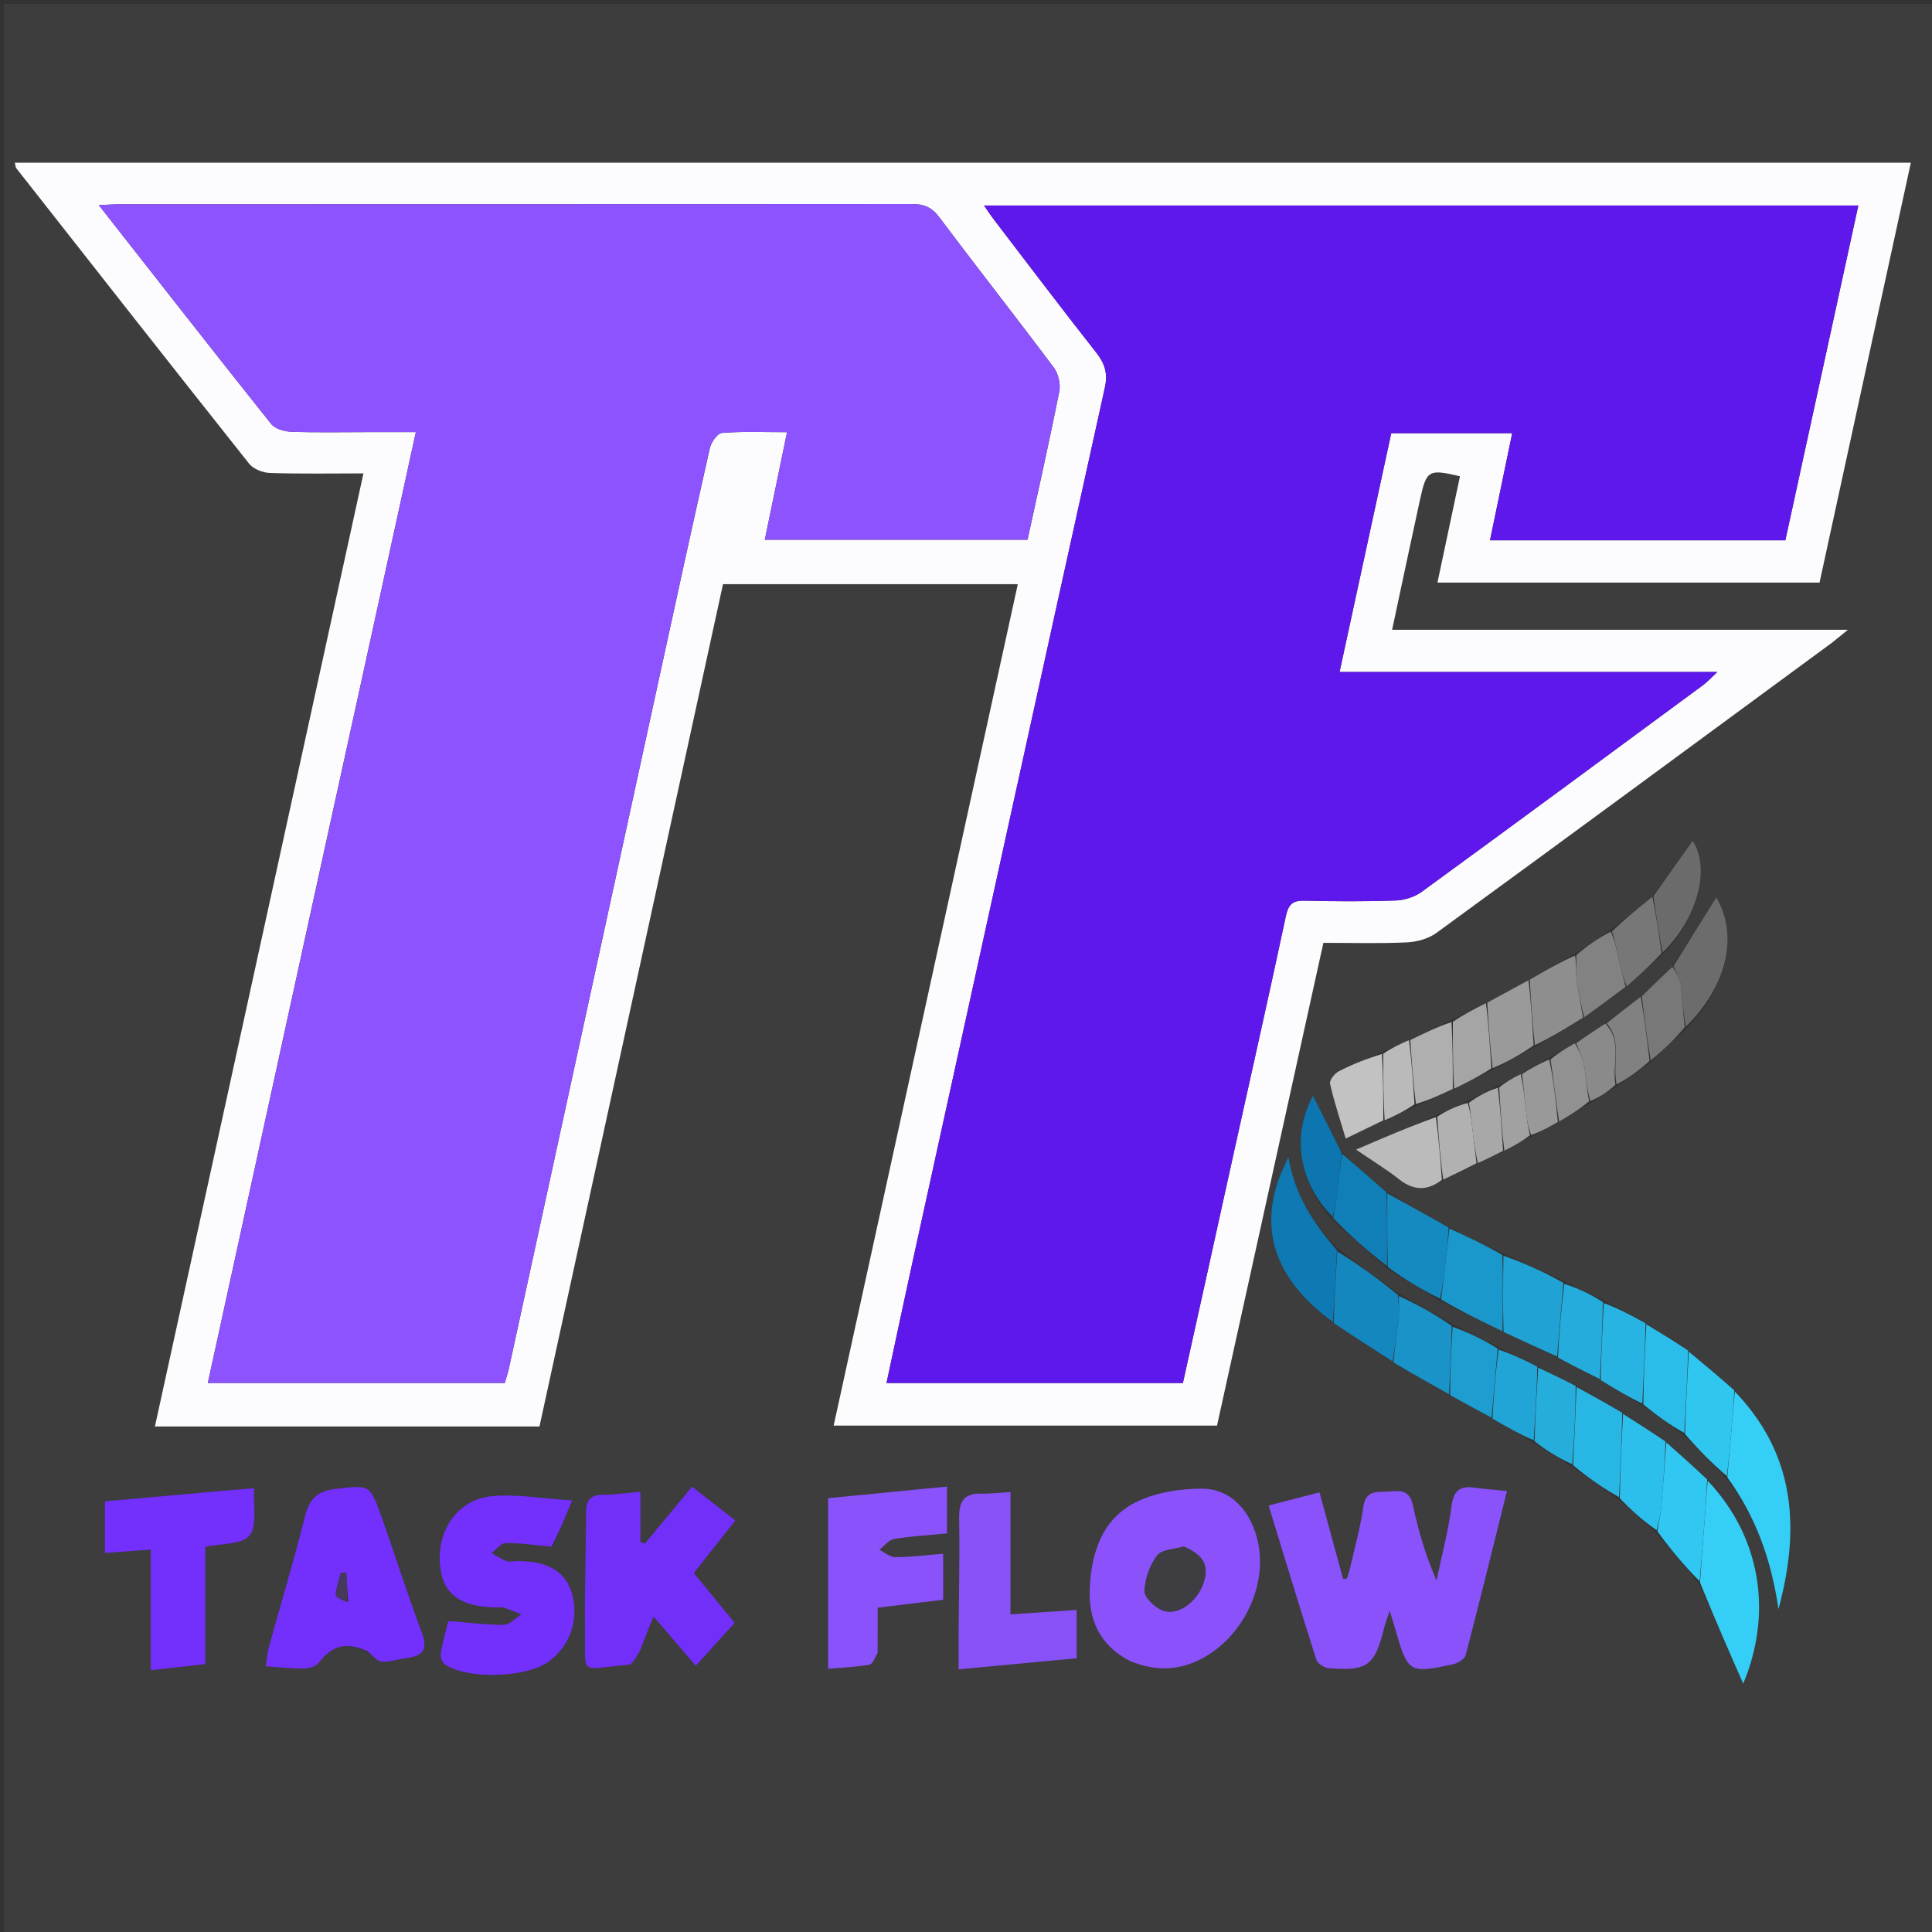 <svg version="1.1" id="Layer_1" xmlns="http://www.w3.org/2000/svg" xmlns:xlink="http://www.w3.org/1999/xlink" x="0px" y="0px"
	 width="100%" viewBox="0 0 500 500" enable-background="new 0 0 500 500" xml:space="preserve">
<rect x="0" y="0" width="500" height="500" fill="#333333" stroke="none"/>
<path fill="#3D3D3D" opacity="1" stroke="none" 
	d="
M501,178 
	C501,286 501,393.5 501,501 
	C334.333,501 167.667,501 1,501 
	C1,334.333 1,167.667 1,1 
	C167.667,1 334.333,1 501,1 
	C501,59.833 501,118.667 501,178 
M389.662,297.763 
	C391.842,296.547 394.023,295.331 396.868,293.997 
	C398.965,292.792 401.063,291.586 403.841,290.153 
	C406.419,288.539 408.997,286.925 412.215,285.179 
	C414.17,283.857 416.126,282.536 418.745,281.008 
	C421.491,278.99 424.237,276.972 427.593,274.685 
	C430.463,271.86 433.333,269.036 436.815,265.942 
	C447.278,254.822 449.816,241.901 444.179,232.239 
	C440.66,237.891 436.876,243.968 432.518,250.389 
	C429.982,252.86 427.446,255.331 424.311,258.13 
	C421.47,260.361 418.629,262.593 415.13,264.986 
	C412.725,266.64 410.321,268.293 407.234,270.028 
	C405.146,271.345 403.057,272.662 400.275,274.031 
	C398.155,275.335 396.035,276.639 393.228,277.997 
	C391.484,278.992 389.741,279.988 387.294,281.097 
	C384.865,282.405 382.437,283.714 379.307,285.111 
	C376.847,286.26 374.387,287.409 371.202,288.78 
	C364.788,291.546 358.374,294.312 350.937,297.519 
	C355.305,300.502 358.836,302.639 362.047,305.179 
	C365.829,308.172 369.402,308.239 373.87,305.207 
	C376.619,303.824 379.368,302.441 382.804,300.965 
	C384.864,299.927 386.925,298.89 389.662,297.763 
M376.662,281.709 
	C379.769,280.104 382.876,278.498 386.67,276.775 
	C390.107,274.831 393.543,272.886 397.665,270.807 
	C401.676,268.329 405.687,265.851 410.294,263.168 
	C413.764,260.575 417.234,257.982 421.275,255.178 
	C424.198,252.481 427.121,249.785 430.617,246.73 
	C439.208,237.841 442.798,224.815 438.061,217.604 
	C434.86,222.115 431.384,227.013 427.343,232.265 
	C423.835,235.136 420.327,238.008 416.15,241.023 
	C413.42,242.908 410.691,244.793 407.285,246.93 
	C403.493,249.129 399.701,251.328 395.236,253.829 
	C391.792,255.714 388.347,257.6 384.202,259.763 
	C381.467,261.173 378.733,262.583 375.287,264.102 
	C371.853,265.786 368.42,267.469 364.288,269.221 
	C362.188,270.233 360.088,271.245 357.31,272.385 
	C353.674,273.983 349.964,275.437 346.447,277.264 
	C345.38,277.818 344.007,279.592 344.21,280.48 
	C345.279,285.163 346.807,289.741 348.265,294.657 
	C352.42,292.649 355.208,291.302 358.703,289.911 
	C361.167,288.692 363.63,287.472 366.819,286.126 
	C369.872,284.69 372.925,283.255 376.662,281.709 
M387.616,348.427 
	C383.748,346.607 379.88,344.787 375.558,342.458 
	C371.044,339.955 366.531,337.451 361.598,334.428 
	C356.436,330.745 351.274,327.062 345.917,322.783 
	C339.975,316.544 335.184,309.626 333.426,299.389 
	C332.119,302.403 331.383,303.843 330.856,305.355 
	C325.967,319.39 330.753,331.843 345.342,342.668 
	C350.365,345.897 355.388,349.127 360.865,352.879 
	C365.582,355.534 370.299,358.189 375.567,361.27 
	C379.048,363.15 382.529,365.029 386.519,367.371 
	C389.984,369.321 393.448,371.27 397.337,373.727 
	C400.418,375.567 403.499,377.407 407.02,379.776 
	C411.021,382.496 415.023,385.216 419.39,388.493 
	C422.397,391.101 425.405,393.71 428.795,396.891 
	C432.442,401.155 436.09,405.419 439.95,410.306 
	C443.771,418.981 447.592,427.656 451.146,435.725 
	C458.644,417.903 456.012,398.073 441.676,382.556 
	C438.197,379.472 434.719,376.388 430.846,372.81 
	C427.242,370.508 423.639,368.205 419.643,365.355 
	C415.766,363.219 411.89,361.083 407.574,358.416 
	C404.413,356.925 401.251,355.434 397.64,353.419 
	C394.456,351.927 391.273,350.435 387.616,348.427 
M414.496,357.405 
	C418.006,359.491 421.516,361.577 425.559,364.112 
	C428.995,366.52 432.432,368.927 436.223,371.876 
	C439.759,375.402 443.295,378.929 447.027,383.087 
	C454.34,392.495 458.328,403.308 460.273,416.429 
	C466.168,394.634 464.195,375.976 448.688,359.485 
	C444.812,356.253 440.937,353.021 436.708,349.22 
	C433.164,347.053 429.62,344.885 425.659,342.199 
	C422.134,340.38 418.61,338.561 414.605,336.238 
	C411.436,334.804 408.266,333.37 404.631,331.417 
	C399.46,329.106 394.289,326.794 388.572,324.099 
	C384.084,322.04 379.596,319.981 374.643,317.411 
	C369.439,314.562 364.235,311.713 358.666,308.32 
	C354.859,305.056 351.052,301.791 347.017,297.91 
	C344.583,293.084 342.149,288.258 339.796,283.594 
	C334.275,293.899 336.004,305.844 344.865,315.854 
	C349.561,319.94 354.257,324.027 359.354,328.647 
	C363.685,331.23 368.017,333.813 372.908,336.844 
	C378.22,339.407 383.533,341.971 389.399,344.893 
	C393.924,346.957 398.449,349.02 403.421,351.6 
	C406.955,353.371 410.49,355.143 414.496,357.405 
M94.5,369.175 
	C109.468,369.175 124.436,369.175 139.617,369.175 
	C155.505,296.252 171.311,223.708 187.111,151.192 
	C212.675,151.192 237.802,151.192 263.403,151.192 
	C247.501,223.853 231.659,296.238 215.747,368.945 
	C249.013,368.945 281.785,368.945 314.966,368.945 
	C324.113,327.426 333.259,285.917 342.493,244.006 
	C349.792,244.006 356.933,244.223 364.049,243.892 
	C366.665,243.771 369.66,242.959 371.739,241.443 
	C405.772,216.627 439.688,191.648 473.622,166.697 
	C474.83,165.809 475.963,164.822 478.245,162.985 
	C437.991,162.985 399.368,162.985 360.282,162.985 
	C362.722,151.576 365.049,140.53 367.456,129.502 
	C369.179,121.605 369.661,121.348 377.841,123.257 
	C375.916,132.338 373.99,141.425 372.008,150.776 
	C405,150.776 437.766,150.776 470.896,150.776 
	C478.751,114.654 486.61,78.515 494.529,42.1 
	C330.583,42.1 167.277,42.1 3.834,42.1 
	C4.033,42.912 4.019,43.285 4.194,43.508 
	C24.251,69.043 44.286,94.594 64.484,120.016 
	C65.586,121.403 68.027,122.346 69.88,122.407 
	C77.811,122.667 85.755,122.518 94.058,122.518 
	C75.998,205.06 58.099,286.867 40.091,369.175 
	C58.224,369.175 75.862,369.175 94.5,369.175 
M349.248,406.359 
	C349.032,407.079 348.816,407.8 348.601,408.52 
	C348.269,408.565 347.937,408.609 347.605,408.654 
	C345.597,401.285 343.588,393.917 341.488,386.216 
	C336.999,387.376 333.043,388.399 328.308,389.623 
	C332.511,403.32 336.492,416.481 340.682,429.575 
	C341,430.568 342.753,431.65 343.912,431.738 
	C353.922,432.503 355.742,431.112 358.177,421.479 
	C358.494,420.224 358.957,419.006 359.64,416.875 
	C360.327,419.107 360.736,420.355 361.096,421.616 
	C364.317,432.912 364.663,433.171 376.077,430.709 
	C377.311,430.442 379.058,429.345 379.328,428.31 
	C382.969,414.391 386.39,400.415 390.012,385.865 
	C386.724,385.537 384.269,385.398 381.849,385.027 
	C378.074,384.45 376.211,385.481 375.661,389.748 
	C374.824,396.235 373.103,402.609 371.758,409.031 
	C369.004,402.618 367.056,396.156 365.671,389.576 
	C364.904,385.934 362.82,385.636 359.935,385.973 
	C356.998,386.316 353.497,385.113 352.811,390.027 
	C352.077,395.277 350.612,400.424 349.248,406.359 
M292.733,429.973 
	C297.852,432.087 302.995,432.464 308.282,430.481 
	C320.218,426.005 328.118,411.944 325.636,399.44 
	C324.011,391.25 318.632,385.289 311.151,385.267 
	C305.663,385.25 299.717,386.133 294.775,388.378 
	C285.437,392.619 282.457,401.441 282.034,411.052 
	C281.681,419.088 284.486,425.737 292.733,429.973 
M165.733,426.594 
	C166.773,424.082 167.814,421.571 169.144,418.359 
	C173.278,423.189 176.476,426.926 180.059,431.112 
	C183.64,427.162 186.823,423.65 190.138,419.994 
	C186.388,415.423 182.968,411.253 179.559,407.097 
	C183.281,402.386 186.648,398.125 190.294,393.51 
	C186.414,390.471 182.935,387.745 179.108,384.747 
	C174.802,389.94 170.847,394.709 166.892,399.479 
	C166.508,399.35 166.124,399.222 165.74,399.094 
	C165.74,394.917 165.74,390.741 165.74,386.06 
	C162.052,386.379 159.105,386.838 156.158,386.836 
	C152.706,386.834 151.639,388.336 151.654,391.681 
	C151.699,401.656 151.234,411.635 151.395,421.605 
	C151.595,433.948 149.543,431.98 162.731,430.823 
	C163.821,430.727 164.733,428.605 165.733,426.594 
M95.326,427.719 
	C96.484,428.539 97.606,429.971 98.808,430.043 
	C100.904,430.168 103.041,429.377 105.178,429.109 
	C109.323,428.59 110.879,427.047 109.182,422.54 
	C105.382,412.452 102.175,402.142 98.539,391.988 
	C95.716,384.103 95.536,384.357 87.009,385.299 
	C82.378,385.811 80.12,387.677 78.97,392.264 
	C76.105,403.688 72.705,414.977 69.564,426.332 
	C69.187,427.697 69.087,429.137 68.745,431.241 
	C72.35,431.476 75.443,431.838 78.532,431.804 
	C79.86,431.789 81.696,431.35 82.416,430.419 
	C85.924,425.883 89.39,424.801 95.326,427.719 
M143.151,400.302 
	C144.568,396.845 145.985,393.387 148.066,388.31 
	C140.104,387.807 133.669,386.604 127.402,387.195 
	C118.477,388.037 113.08,395.883 113.873,405.064 
	C114.531,412.689 119.328,416.089 129.309,416.005 
	C129.642,416.002 130.01,415.897 130.302,416.004 
	C131.847,416.569 133.373,417.186 134.906,417.785 
	C133.406,418.736 131.915,420.477 130.407,420.491 
	C125.797,420.534 121.182,419.914 116.022,419.509 
	C115.351,422.273 114.517,425.112 114.047,428.009 
	C113.906,428.88 114.506,430.329 115.232,430.81 
	C121.02,434.646 135.889,434.226 141.697,430.218 
	C147.536,426.189 150.031,418.992 147.952,412.175 
	C146.243,406.571 141.576,403.914 133.58,404 
	C132.748,404.009 131.82,404.294 131.105,404.017 
	C129.742,403.49 128.501,402.649 127.209,401.939 
	C128.428,401.031 129.639,399.37 130.868,399.357 
	C134.665,399.316 138.469,399.903 143.151,400.302 
M227.153,427.242 
	C227.153,423.619 227.153,419.996 227.153,416.068 
	C233.193,415.337 238.723,414.667 244.098,414.016 
	C244.098,409.764 244.098,406.074 244.098,402.112 
	C239.635,402.466 235.678,402.977 231.719,402.985 
	C230.341,402.988 228.96,401.746 227.58,401.073 
	C228.847,400.108 230.011,398.527 231.401,398.293 
	C235.79,397.555 240.264,397.322 245.083,396.856 
	C245.083,392.785 245.083,389.082 245.083,384.715 
	C234.486,385.75 224.362,386.738 214.319,387.719 
	C214.319,402.928 214.319,417.151 214.319,431.878 
	C218.168,431.544 221.626,431.41 225.008,430.831 
	C225.838,430.689 226.418,429.091 227.153,427.242 
M58.941,385.717 
	C48.383,386.654 37.825,387.591 27.159,388.538 
	C27.159,393.323 27.159,397.394 27.159,401.908 
	C31.156,401.613 34.73,401.349 39.019,401.033 
	C39.019,411.44 39.019,421.489 39.019,432.251 
	C44.115,431.681 48.443,431.197 53.135,430.672 
	C53.135,420.08 53.135,410.14 53.135,400.359 
	C57.395,399.399 62.736,399.742 64.598,397.362 
	C66.644,394.748 65.488,389.627 65.754,385.148 
	C63.076,385.36 61.445,385.489 58.941,385.717 
M248.084,423.412 
	C248.084,426.022 248.084,428.633 248.084,432.026 
	C258.81,431.021 268.746,430.089 278.635,429.162 
	C278.635,424.459 278.635,420.726 278.635,416.648 
	C272.9,417.03 267.537,417.386 261.519,417.786 
	C261.519,407.02 261.519,396.794 261.519,386.141 
	C258.569,386.312 256.268,386.608 253.978,386.544 
	C249.395,386.415 248.142,388.686 248.218,392.989 
	C248.393,402.8 248.15,412.618 248.084,423.412 
z"/>
<path fill="#FCFBFD" opacity="1" stroke="none" 
	d="
M94,369.175 
	C75.862,369.175 58.224,369.175 40.091,369.175 
	C58.099,286.867 75.998,205.06 94.058,122.518 
	C85.755,122.518 77.811,122.667 69.88,122.407 
	C68.027,122.346 65.586,121.403 64.484,120.016 
	C44.286,94.594 24.251,69.043 4.194,43.508 
	C4.019,43.285 4.033,42.912 3.834,42.1 
	C167.277,42.1 330.583,42.1 494.529,42.1 
	C486.61,78.515 478.751,114.654 470.896,150.776 
	C437.766,150.776 405,150.776 372.008,150.776 
	C373.99,141.425 375.916,132.338 377.841,123.257 
	C369.661,121.348 369.179,121.605 367.456,129.502 
	C365.049,140.53 362.722,151.576 360.282,162.985 
	C399.368,162.985 437.991,162.985 478.245,162.985 
	C475.963,164.822 474.83,165.809 473.622,166.697 
	C439.688,191.648 405.772,216.627 371.739,241.443 
	C369.66,242.959 366.665,243.771 364.049,243.892 
	C356.933,244.223 349.792,244.006 342.493,244.006 
	C333.259,285.917 324.113,327.426 314.966,368.945 
	C281.785,368.945 249.013,368.945 215.747,368.945 
	C231.659,296.238 247.501,223.853 263.403,151.192 
	C237.802,151.192 212.675,151.192 187.111,151.192 
	C171.311,223.708 155.505,296.252 139.617,369.175 
	C124.436,369.175 109.468,369.175 94,369.175 
M319.026,299.506 
	C323.639,278.717 328.335,257.946 332.776,237.12 
	C333.435,234.032 334.537,233.01 337.651,233.09 
	C345.479,233.29 353.321,233.323 361.145,233.051 
	C363.443,232.971 366.071,232.159 367.916,230.815 
	C392.279,213.062 416.532,195.158 440.797,177.271 
	C441.758,176.562 442.569,175.65 444.443,173.911 
	C411.093,173.911 379.09,173.911 346.675,173.911 
	C351.235,152.85 355.656,132.429 360.056,112.107 
	C370.716,112.107 380.823,112.107 391.361,112.107 
	C389.417,121.488 387.544,130.524 385.616,139.826 
	C411.358,139.826 436.491,139.826 462.048,139.826 
	C468.339,110.963 474.621,82.141 480.933,53.181 
	C405.36,53.181 330.323,53.181 254.658,53.181 
	C255.753,54.743 256.448,55.815 257.222,56.826 
	C266.032,68.331 274.772,79.891 283.73,91.279 
	C285.957,94.111 286.744,96.664 285.939,100.306 
	C269.312,175.515 252.807,250.752 236.295,325.987 
	C233.985,336.509 231.765,347.051 229.432,357.921 
	C255.279,357.921 280.553,357.921 306.133,357.921 
	C310.412,338.638 314.662,319.487 319.026,299.506 
M80.427,236.007 
	C71.57,276.533 62.713,317.059 53.785,357.91 
	C79.897,357.91 105.171,357.91 130.651,357.91 
	C131.045,356.494 131.459,355.253 131.736,353.982 
	C144.517,295.287 157.281,236.588 170.061,177.893 
	C174.557,157.243 179.044,136.591 183.703,115.978 
	C184.049,114.445 185.669,112.129 186.842,112.037 
	C192.264,111.615 197.737,111.851 203.687,111.851 
	C201.69,121.503 199.826,130.512 197.931,139.674 
	C220.943,139.674 243.356,139.674 265.924,139.674 
	C268.741,126.727 271.612,114.07 274.138,101.344 
	C274.521,99.417 273.908,96.719 272.73,95.145 
	C262.951,82.075 252.85,69.248 243.055,56.191 
	C241.106,53.593 239.049,52.796 235.944,52.8 
	C167.627,52.874 99.311,52.855 30.994,52.864 
	C29.475,52.864 27.957,52.989 25.574,53.093 
	C40.875,72.587 55.43,91.222 70.169,109.709 
	C71.18,110.977 73.55,111.671 75.32,111.736 
	C81.81,111.972 88.313,111.83 94.812,111.831 
	C98.867,111.831 102.922,111.831 107.625,111.831 
	C98.492,153.636 89.582,194.419 80.427,236.007 
z"/>
<path fill="#8A52FB" opacity="1" stroke="none" 
	d="
M349.357,405.988 
	C350.612,400.424 352.077,395.277 352.811,390.027 
	C353.497,385.113 356.998,386.316 359.935,385.973 
	C362.82,385.636 364.904,385.934 365.671,389.576 
	C367.056,396.156 369.004,402.618 371.758,409.031 
	C373.103,402.609 374.824,396.235 375.661,389.748 
	C376.211,385.481 378.074,384.45 381.849,385.027 
	C384.269,385.398 386.724,385.537 390.012,385.865 
	C386.39,400.415 382.969,414.391 379.328,428.31 
	C379.058,429.345 377.311,430.442 376.077,430.709 
	C364.663,433.171 364.317,432.912 361.096,421.616 
	C360.736,420.355 360.327,419.107 359.64,416.875 
	C358.957,419.006 358.494,420.224 358.177,421.479 
	C355.742,431.112 353.922,432.503 343.912,431.738 
	C342.753,431.65 341,430.568 340.682,429.575 
	C336.492,416.481 332.511,403.32 328.308,389.623 
	C333.043,388.399 336.999,387.376 341.488,386.216 
	C343.588,393.917 345.597,401.285 347.605,408.654 
	C347.937,408.609 348.269,408.565 348.601,408.52 
	C348.816,407.8 349.032,407.079 349.357,405.988 
z"/>
<path fill="#8B52FC" opacity="1" stroke="none" 
	d="
M292.377,429.835 
	C284.486,425.737 281.681,419.088 282.034,411.052 
	C282.457,401.441 285.437,392.619 294.775,388.378 
	C299.717,386.133 305.663,385.25 311.151,385.267 
	C318.632,385.289 324.011,391.25 325.636,399.44 
	C328.118,411.944 320.218,426.005 308.282,430.481 
	C302.995,432.464 297.852,432.087 292.377,429.835 
M306.263,400.245 
	C303.932,400.963 300.679,400.982 299.483,402.56 
	C297.577,405.076 296.312,408.607 296.217,411.753 
	C296.167,413.424 298.842,415.952 300.825,416.744 
	C304.714,418.298 309.684,414.702 311.409,409.817 
	C312.976,405.38 311.709,402.65 306.263,400.245 
z"/>
<path fill="#732FFA" opacity="1" stroke="none" 
	d="
M165.731,427.009 
	C164.733,428.605 163.821,430.727 162.731,430.823 
	C149.543,431.98 151.595,433.948 151.395,421.605 
	C151.234,411.635 151.699,401.656 151.654,391.681 
	C151.639,388.336 152.706,386.834 156.158,386.836 
	C159.105,386.838 162.052,386.379 165.74,386.06 
	C165.74,390.741 165.74,394.917 165.74,399.094 
	C166.124,399.222 166.508,399.35 166.892,399.479 
	C170.847,394.709 174.802,389.94 179.108,384.747 
	C182.935,387.745 186.414,390.471 190.294,393.51 
	C186.648,398.125 183.281,402.386 179.559,407.097 
	C182.968,411.253 186.388,415.423 190.138,419.994 
	C186.823,423.65 183.64,427.162 180.059,431.112 
	C176.476,426.926 173.278,423.189 169.144,418.359 
	C167.814,421.571 166.773,424.082 165.731,427.009 
z"/>
<path fill="#732FFC" opacity="1" stroke="none" 
	d="
M95.178,427.348 
	C89.39,424.801 85.924,425.883 82.416,430.419 
	C81.696,431.35 79.86,431.789 78.532,431.804 
	C75.443,431.838 72.35,431.476 68.745,431.241 
	C69.087,429.137 69.187,427.697 69.564,426.332 
	C72.705,414.977 76.105,403.688 78.97,392.264 
	C80.12,387.677 82.378,385.811 87.009,385.299 
	C95.536,384.357 95.716,384.103 98.539,391.988 
	C102.175,402.142 105.382,412.452 109.182,422.54 
	C110.879,427.047 109.323,428.59 105.178,429.109 
	C103.041,429.377 100.904,430.168 98.808,430.043 
	C97.606,429.971 96.484,428.539 95.178,427.348 
M90.131,414.577 
	C89.953,412.042 89.776,409.508 89.598,406.974 
	C89.144,406.989 88.691,407.004 88.237,407.019 
	C87.748,408.917 86.999,410.805 86.913,412.721 
	C86.883,413.37 88.533,414.093 90.131,414.577 
z"/>
<path fill="#732FFB" opacity="1" stroke="none" 
	d="
M142.711,400.274 
	C138.469,399.903 134.665,399.316 130.868,399.357 
	C129.639,399.37 128.428,401.031 127.209,401.939 
	C128.501,402.649 129.742,403.49 131.105,404.017 
	C131.82,404.294 132.748,404.009 133.58,404 
	C141.576,403.914 146.243,406.571 147.952,412.175 
	C150.031,418.992 147.536,426.189 141.697,430.218 
	C135.889,434.226 121.02,434.646 115.232,430.81 
	C114.506,430.329 113.906,428.88 114.047,428.009 
	C114.517,425.112 115.351,422.273 116.022,419.509 
	C121.182,419.914 125.797,420.534 130.407,420.491 
	C131.915,420.477 133.406,418.736 134.906,417.785 
	C133.373,417.186 131.847,416.569 130.302,416.004 
	C130.01,415.897 129.642,416.002 129.309,416.005 
	C119.328,416.089 114.531,412.689 113.873,405.064 
	C113.08,395.883 118.477,388.037 127.402,387.195 
	C133.669,386.604 140.104,387.807 148.066,388.31 
	C145.985,393.387 144.568,396.845 142.711,400.274 
z"/>
<path fill="#8A52FB" opacity="1" stroke="none" 
	d="
M227.133,427.703 
	C226.418,429.091 225.838,430.689 225.008,430.831 
	C221.626,431.41 218.168,431.544 214.319,431.878 
	C214.319,417.151 214.319,402.928 214.319,387.719 
	C224.362,386.738 234.486,385.75 245.083,384.715 
	C245.083,389.082 245.083,392.785 245.083,396.856 
	C240.264,397.322 235.79,397.555 231.401,398.293 
	C230.011,398.527 228.847,400.108 227.58,401.073 
	C228.96,401.746 230.341,402.988 231.719,402.985 
	C235.678,402.977 239.635,402.466 244.098,402.112 
	C244.098,406.074 244.098,409.764 244.098,414.016 
	C238.723,414.667 233.193,415.337 227.153,416.068 
	C227.153,419.996 227.153,423.619 227.133,427.703 
z"/>
<path fill="#732FFC" opacity="1" stroke="none" 
	d="
M59.378,385.668 
	C61.445,385.489 63.076,385.36 65.754,385.148 
	C65.488,389.627 66.644,394.748 64.598,397.362 
	C62.736,399.742 57.395,399.399 53.135,400.359 
	C53.135,410.14 53.135,420.08 53.135,430.672 
	C48.443,431.197 44.115,431.681 39.019,432.251 
	C39.019,421.489 39.019,411.44 39.019,401.033 
	C34.73,401.349 31.156,401.613 27.159,401.908 
	C27.159,397.394 27.159,393.323 27.159,388.538 
	C37.825,387.591 48.383,386.654 59.378,385.668 
z"/>
<path fill="#8951F8" opacity="1" stroke="none" 
	d="
M248.08,422.923 
	C248.15,412.618 248.393,402.8 248.218,392.989 
	C248.142,388.686 249.395,386.415 253.978,386.544 
	C256.268,386.608 258.569,386.312 261.519,386.141 
	C261.519,396.794 261.519,407.02 261.519,417.786 
	C267.537,417.386 272.9,417.03 278.635,416.648 
	C278.635,420.726 278.635,424.459 278.635,429.162 
	C268.746,430.089 258.81,431.021 248.084,432.026 
	C248.084,428.633 248.084,426.022 248.08,422.923 
z"/>
<path fill="#34CEF6" opacity="1" stroke="none" 
	d="
M441.941,383.183 
	C456.012,398.073 458.644,417.903 451.146,435.725 
	C447.592,427.656 443.771,418.981 439.957,409.535 
	C440.309,404.33 440.656,399.897 440.998,395.463 
	C441.315,391.37 441.627,387.276 441.941,383.183 
z"/>
<path fill="#34CEF6" opacity="1" stroke="none" 
	d="
M448.967,360.101 
	C464.195,375.976 466.168,394.634 460.273,416.429 
	C458.328,403.308 454.34,392.495 447.026,382.329 
	C447.349,378.152 447.686,374.733 447.995,371.311 
	C448.333,367.576 448.645,363.838 448.967,360.101 
z"/>
<path fill="#0E79B3" opacity="1" stroke="none" 
	d="
M344.954,342.136 
	C330.753,331.843 325.967,319.39 330.856,305.355 
	C331.383,303.843 332.119,302.403 333.426,299.389 
	C335.184,309.626 339.975,316.544 345.991,323.595 
	C345.694,330.316 345.324,336.226 344.954,342.136 
z"/>
<path fill="#1487BF" opacity="1" stroke="none" 
	d="
M345.148,342.402 
	C345.324,336.226 345.694,330.316 346.088,323.893 
	C351.274,327.062 356.436,330.745 361.803,335.159 
	C362.005,337.717 362.167,339.562 361.964,341.366 
	C361.55,345.041 360.94,348.694 360.41,352.357 
	C355.388,349.127 350.365,345.897 345.148,342.402 
z"/>
<path fill="#1A97CB" opacity="1" stroke="none" 
	d="
M375.107,317.921 
	C379.596,319.981 384.084,322.04 388.82,324.8 
	C388.993,331.846 388.92,338.19 388.846,344.535 
	C383.533,341.971 378.22,339.407 372.969,336.298 
	C373.353,333.019 373.681,330.286 373.999,327.552 
	C374.373,324.342 374.738,321.132 375.107,317.921 
z"/>
<path fill="#20A2D4" opacity="1" stroke="none" 
	d="
M389.122,344.714 
	C388.92,338.19 388.993,331.846 389.093,324.992 
	C394.289,326.794 399.46,329.106 404.61,332.01 
	C404.051,338.764 403.512,344.924 402.974,351.084 
	C398.449,349.02 393.924,346.957 389.122,344.714 
z"/>
<path fill="#30C7F2" opacity="1" stroke="none" 
	d="
M441.808,382.87 
	C441.627,387.276 441.315,391.37 440.998,395.463 
	C440.656,399.897 440.309,404.33 439.851,409.223 
	C436.09,405.419 432.442,401.155 428.931,396.292 
	C429.379,393.618 429.795,391.553 429.979,389.467 
	C430.455,384.084 430.827,378.692 431.241,373.304 
	C434.719,376.388 438.197,379.472 441.808,382.87 
z"/>
<path fill="#158AC1" opacity="1" stroke="none" 
	d="
M374.875,317.666 
	C374.738,321.132 374.373,324.342 373.999,327.552 
	C373.681,330.286 373.353,333.019 372.689,336.074 
	C368.017,333.813 363.685,331.23 359.165,327.903 
	C358.994,321.061 359.013,314.963 359.031,308.864 
	C364.235,311.713 369.439,314.562 374.875,317.666 
z"/>
<path fill="#2FC6F0" opacity="1" stroke="none" 
	d="
M448.828,359.793 
	C448.645,363.838 448.333,367.576 447.995,371.311 
	C447.686,374.733 447.349,378.152 446.928,382.014 
	C443.295,378.929 439.759,375.402 436.076,371.114 
	C436.306,363.498 436.684,356.644 437.061,349.789 
	C440.937,353.021 444.812,356.253 448.828,359.793 
z"/>
<path fill="#2CBFEB" opacity="1" stroke="none" 
	d="
M431.043,373.057 
	C430.827,378.692 430.455,384.084 429.979,389.467 
	C429.795,391.553 429.379,393.618 428.74,396.005 
	C425.405,393.71 422.397,391.101 419.203,387.75 
	C419.355,379.972 419.695,372.938 420.035,365.903 
	C423.639,368.205 427.242,370.508 431.043,373.057 
z"/>
<path fill="#107FB8" opacity="1" stroke="none" 
	d="
M358.848,308.592 
	C359.013,314.963 358.994,321.061 358.964,327.636 
	C354.257,324.027 349.561,319.94 345.03,315.22 
	C345.463,312.814 345.77,311.047 345.99,309.269 
	C346.434,305.692 346.83,302.108 347.246,298.527 
	C351.052,301.791 354.859,305.056 358.848,308.592 
z"/>
<path fill="#28B6E4" opacity="1" stroke="none" 
	d="
M419.839,365.629 
	C419.695,372.938 419.355,379.972 419.02,387.471 
	C415.023,385.216 411.021,382.496 407.104,379.188 
	C407.463,372.049 407.738,365.498 408.013,358.946 
	C411.89,361.083 415.766,363.219 419.839,365.629 
z"/>
<path fill="#6C6C6C" opacity="1" stroke="none" 
	d="
M433.093,250.044 
	C436.876,243.968 440.66,237.891 444.179,232.239 
	C449.816,241.901 447.278,254.822 436.308,265.683 
	C435.533,261.827 435.421,258.207 434.93,254.64 
	C434.711,253.054 433.729,251.573 433.093,250.044 
z"/>
<path fill="#1993C8" opacity="1" stroke="none" 
	d="
M360.638,352.618 
	C360.94,348.694 361.55,345.041 361.964,341.366 
	C362.167,339.562 362.005,337.717 362.013,335.419 
	C366.531,337.451 371.044,339.955 375.705,343.125 
	C375.573,349.476 375.294,355.16 375.016,360.844 
	C370.299,358.189 365.582,355.534 360.638,352.618 
z"/>
<path fill="#BBBBBB" opacity="1" stroke="none" 
	d="
M373.153,305.364 
	C369.402,308.239 365.829,308.172 362.047,305.179 
	C358.836,302.639 355.305,300.502 350.937,297.519 
	C358.374,294.312 364.788,291.546 371.597,289.123 
	C372.38,294.765 372.767,300.065 373.153,305.364 
z"/>
<path fill="#2BBDE9" opacity="1" stroke="none" 
	d="
M436.885,349.504 
	C436.684,356.644 436.306,363.498 435.899,370.844 
	C432.432,368.927 428.995,366.52 425.288,363.442 
	C425.37,356.087 425.723,349.403 426.076,342.718 
	C429.62,344.885 433.164,347.053 436.885,349.504 
z"/>
<path fill="#24ACDD" opacity="1" stroke="none" 
	d="
M403.197,351.342 
	C403.512,344.924 404.051,338.764 404.843,332.27 
	C408.266,333.37 411.436,334.804 414.825,336.976 
	C414.705,344.114 414.364,350.514 414.024,356.915 
	C410.49,355.143 406.955,353.371 403.197,351.342 
z"/>
<path fill="#25ADDC" opacity="1" stroke="none" 
	d="
M407.794,358.681 
	C407.738,365.498 407.463,372.049 406.884,378.923 
	C403.499,377.407 400.418,375.567 397.146,372.99 
	C397.332,366.15 397.711,360.047 398.089,353.944 
	C401.251,355.434 404.413,356.925 407.794,358.681 
z"/>
<path fill="#1D9DD0" opacity="1" stroke="none" 
	d="
M375.291,361.057 
	C375.294,355.16 375.573,349.476 375.932,343.38 
	C379.88,344.787 383.748,346.607 387.6,349.019 
	C387.059,355.377 386.534,361.143 386.009,366.909 
	C382.529,365.029 379.048,363.15 375.291,361.057 
z"/>
<path fill="#C2C2C2" opacity="1" stroke="none" 
	d="
M357.996,289.955 
	C355.208,291.302 352.42,292.649 348.265,294.657 
	C346.807,289.741 345.279,285.163 344.21,280.48 
	C344.007,279.592 345.38,277.818 346.447,277.264 
	C349.964,275.437 353.674,273.983 357.649,272.772 
	C357.99,278.757 357.993,284.356 357.996,289.955 
z"/>
<path fill="#28B4E3" opacity="1" stroke="none" 
	d="
M414.26,357.16 
	C414.364,350.514 414.705,344.114 415.065,337.227 
	C418.61,338.561 422.134,340.38 425.867,342.458 
	C425.723,349.403 425.37,356.087 425.022,363.217 
	C421.516,361.577 418.006,359.491 414.26,357.16 
z"/>
<path fill="#8E8E8E" opacity="1" stroke="none" 
	d="
M409.698,263.373 
	C405.687,265.851 401.676,268.329 397.246,270.468 
	C396.521,264.595 396.215,259.061 395.909,253.527 
	C399.701,251.328 403.493,249.129 407.631,247.299 
	C407.985,249.639 407.801,251.632 408.043,253.573 
	C408.453,256.857 409.132,260.108 409.698,263.373 
z"/>
<path fill="#21A5D6" opacity="1" stroke="none" 
	d="
M386.264,367.14 
	C386.534,361.143 387.059,355.377 387.836,349.277 
	C391.273,350.435 394.456,351.927 397.865,353.681 
	C397.711,360.047 397.332,366.15 396.934,372.736 
	C393.448,371.27 389.984,369.321 386.264,367.14 
z"/>
<path fill="#9A9A9A" opacity="1" stroke="none" 
	d="
M395.573,253.678 
	C396.215,259.061 396.521,264.595 396.903,270.535 
	C393.543,272.886 390.107,274.831 386.302,276.422 
	C385.59,270.54 385.247,265.013 384.903,259.486 
	C388.347,257.6 391.792,255.714 395.573,253.678 
z"/>
<path fill="#0D76B0" opacity="1" stroke="none" 
	d="
M347.132,298.218 
	C346.83,302.108 346.434,305.692 345.99,309.269 
	C345.77,311.047 345.463,312.814 344.885,314.909 
	C336.004,305.844 334.275,293.899 339.796,283.594 
	C342.149,288.258 344.583,293.084 347.132,298.218 
z"/>
<path fill="#828282" opacity="1" stroke="none" 
	d="
M409.996,263.271 
	C409.132,260.108 408.453,256.857 408.043,253.573 
	C407.801,251.632 407.985,249.639 407.969,247.173 
	C410.691,244.793 413.42,242.908 416.863,241.113 
	C418.05,243.655 418.477,246.119 419.014,248.559 
	C419.517,250.849 420.136,253.113 420.704,255.389 
	C417.234,257.982 413.764,260.575 409.996,263.271 
z"/>
<path fill="#6B6B6B" opacity="1" stroke="none" 
	d="
M427.908,231.911 
	C431.384,227.013 434.86,222.115 438.061,217.604 
	C442.798,224.815 439.208,237.841 430.293,246.483 
	C429.281,241.461 428.595,236.686 427.908,231.911 
z"/>
<path fill="#777777" opacity="1" stroke="none" 
	d="
M427.626,232.088 
	C428.595,236.686 429.281,241.461 430.006,246.662 
	C427.121,249.785 424.198,252.481 420.99,255.283 
	C420.136,253.113 419.517,250.849 419.014,248.559 
	C418.477,246.119 418.05,243.655 417.197,241.041 
	C420.327,238.008 423.835,235.136 427.626,232.088 
z"/>
<path fill="#AFAFAF" opacity="1" stroke="none" 
	d="
M364.986,269.153 
	C368.42,267.469 371.853,265.786 375.643,264.516 
	C375.991,270.56 375.984,276.19 375.978,281.82 
	C372.925,283.255 369.872,284.69 366.434,285.706 
	C365.695,279.908 365.34,274.531 364.986,269.153 
z"/>
<path fill="#787878" opacity="1" stroke="none" 
	d="
M432.806,250.216 
	C433.729,251.573 434.711,253.054 434.93,254.64 
	C435.421,258.207 435.533,261.827 436.001,265.818 
	C433.333,269.036 430.463,271.86 427.211,274.414 
	C426.19,268.697 425.55,263.25 424.91,257.802 
	C427.446,255.331 429.982,252.86 432.806,250.216 
z"/>
<path fill="#A5A5A5" opacity="1" stroke="none" 
	d="
M376.32,281.765 
	C375.984,276.19 375.991,270.56 375.999,264.462 
	C378.733,262.583 381.467,261.173 384.552,259.625 
	C385.247,265.013 385.59,270.54 385.959,276.48 
	C382.876,278.498 379.769,280.104 376.32,281.765 
z"/>
<path fill="#818181" opacity="1" stroke="none" 
	d="
M424.611,257.966 
	C425.55,263.25 426.19,268.697 426.907,274.549 
	C424.237,276.972 421.491,278.99 418.392,280.628 
	C417.196,275.121 419.887,269.477 415.787,264.824 
	C418.629,262.593 421.47,260.361 424.611,257.966 
z"/>
<path fill="#B1B1B1" opacity="1" stroke="none" 
	d="
M373.512,305.286 
	C372.767,300.065 372.38,294.765 371.96,289.012 
	C374.387,287.409 376.847,286.26 379.822,285.447 
	C380.557,287.709 380.776,289.634 381.001,291.559 
	C381.371,294.726 381.745,297.892 382.117,301.058 
	C379.368,302.441 376.619,303.824 373.512,305.286 
z"/>
<path fill="#BABABA" opacity="1" stroke="none" 
	d="
M364.637,269.187 
	C365.34,274.531 365.695,279.908 366.072,285.77 
	C363.63,287.472 361.167,288.692 358.35,289.933 
	C357.993,284.356 357.99,278.757 357.987,272.708 
	C360.088,271.245 362.188,270.233 364.637,269.187 
z"/>
<path fill="#8A8A8A" opacity="1" stroke="none" 
	d="
M415.458,264.905 
	C419.887,269.477 417.196,275.121 418.06,280.732 
	C416.126,282.536 414.17,283.857 411.567,284.923 
	C410.613,281.632 410.484,278.563 409.935,275.571 
	C409.58,273.638 408.61,271.817 407.916,269.946 
	C410.321,268.293 412.725,266.64 415.458,264.905 
z"/>
<path fill="#999999" opacity="1" stroke="none" 
	d="
M403.16,290.381 
	C401.063,291.586 398.965,292.792 396.263,293.727 
	C395.439,291.675 395.203,289.894 395.005,288.109 
	C394.63,284.722 394.277,281.332 393.916,277.943 
	C396.035,276.639 398.155,275.335 400.941,274.235 
	C402.125,279.753 402.643,285.067 403.16,290.381 
z"/>
<path fill="#A8A8A8" opacity="1" stroke="none" 
	d="
M382.461,301.012 
	C381.745,297.892 381.371,294.726 381.001,291.559 
	C380.776,289.634 380.557,287.709 380.172,285.403 
	C382.437,283.714 384.865,282.405 387.646,281.505 
	C388.327,287.226 388.657,292.539 388.986,297.852 
	C386.925,298.89 384.864,299.927 382.461,301.012 
z"/>
<path fill="#919191" opacity="1" stroke="none" 
	d="
M403.501,290.267 
	C402.643,285.067 402.125,279.753 401.288,274.208 
	C403.057,272.662 405.146,271.345 407.575,269.987 
	C408.61,271.817 409.58,273.638 409.935,275.571 
	C410.484,278.563 410.613,281.632 411.247,284.989 
	C408.997,286.925 406.419,288.539 403.501,290.267 
z"/>
<path fill="#A1A1A1" opacity="1" stroke="none" 
	d="
M389.324,297.807 
	C388.657,292.539 388.327,287.226 387.997,281.449 
	C389.741,279.988 391.484,278.992 393.572,277.97 
	C394.277,281.332 394.63,284.722 395.005,288.109 
	C395.203,289.894 395.439,291.675 395.93,293.786 
	C394.023,295.331 391.842,296.547 389.324,297.807 
z"/>
<path fill="#5F18EB" opacity="1" stroke="none" 
	d="
M318.969,299.922 
	C314.662,319.487 310.412,338.638 306.133,357.921 
	C280.553,357.921 255.279,357.921 229.432,357.921 
	C231.765,347.051 233.985,336.509 236.295,325.987 
	C252.807,250.752 269.312,175.515 285.939,100.306 
	C286.744,96.664 285.957,94.111 283.73,91.279 
	C274.772,79.891 266.032,68.331 257.222,56.826 
	C256.448,55.815 255.753,54.743 254.658,53.181 
	C330.323,53.181 405.36,53.181 480.933,53.181 
	C474.621,82.141 468.339,110.963 462.048,139.826 
	C436.491,139.826 411.358,139.826 385.616,139.826 
	C387.544,130.524 389.417,121.488 391.361,112.107 
	C380.823,112.107 370.716,112.107 360.056,112.107 
	C355.656,132.429 351.235,152.85 346.675,173.911 
	C379.09,173.911 411.093,173.911 444.443,173.911 
	C442.569,175.65 441.758,176.562 440.797,177.271 
	C416.532,195.158 392.279,213.062 367.916,230.815 
	C366.071,232.159 363.443,232.971 361.145,233.051 
	C353.321,233.323 345.479,233.29 337.651,233.09 
	C334.537,233.01 333.435,234.032 332.776,237.12 
	C328.335,257.946 323.639,278.717 318.969,299.922 
z"/>
<path fill="#8C53FF" opacity="1" stroke="none" 
	d="
M80.549,235.604 
	C89.582,194.419 98.492,153.636 107.625,111.831 
	C102.922,111.831 98.867,111.831 94.812,111.831 
	C88.313,111.83 81.81,111.972 75.32,111.736 
	C73.55,111.671 71.18,110.977 70.169,109.709 
	C55.43,91.222 40.875,72.587 25.574,53.093 
	C27.957,52.989 29.475,52.864 30.994,52.864 
	C99.311,52.855 167.627,52.874 235.944,52.8 
	C239.049,52.796 241.106,53.593 243.055,56.191 
	C252.85,69.248 262.951,82.075 272.73,95.145 
	C273.908,96.719 274.521,99.417 274.138,101.344 
	C271.612,114.07 268.741,126.727 265.924,139.674 
	C243.356,139.674 220.943,139.674 197.931,139.674 
	C199.826,130.512 201.69,121.503 203.687,111.851 
	C197.737,111.851 192.264,111.615 186.842,112.037 
	C185.669,112.129 184.049,114.445 183.703,115.978 
	C179.044,136.591 174.557,157.243 170.061,177.893 
	C157.281,236.588 144.517,295.287 131.736,353.982 
	C131.459,355.253 131.045,356.494 130.651,357.91 
	C105.171,357.91 79.897,357.91 53.785,357.91 
	C62.713,317.059 71.57,276.533 80.549,235.604 
z"/>
<path fill="#3E3D41" opacity="1" stroke="none" 
	d="
M306.643,400.306 
	C311.709,402.65 312.976,405.38 311.409,409.817 
	C309.684,414.702 304.714,418.298 300.825,416.744 
	C298.842,415.952 296.167,413.424 296.217,411.753 
	C296.312,408.607 297.577,405.076 299.483,402.56 
	C300.679,400.982 303.932,400.963 306.643,400.306 
z"/>
<path fill="#453A5C" opacity="1" stroke="none" 
	d="
M89.773,414.679 
	C88.533,414.093 86.883,413.37 86.913,412.721 
	C86.999,410.805 87.748,408.917 88.237,407.019 
	C88.691,407.004 89.144,406.989 89.598,406.974 
	C89.776,409.508 89.953,412.042 89.773,414.679 
z"/>
</svg>